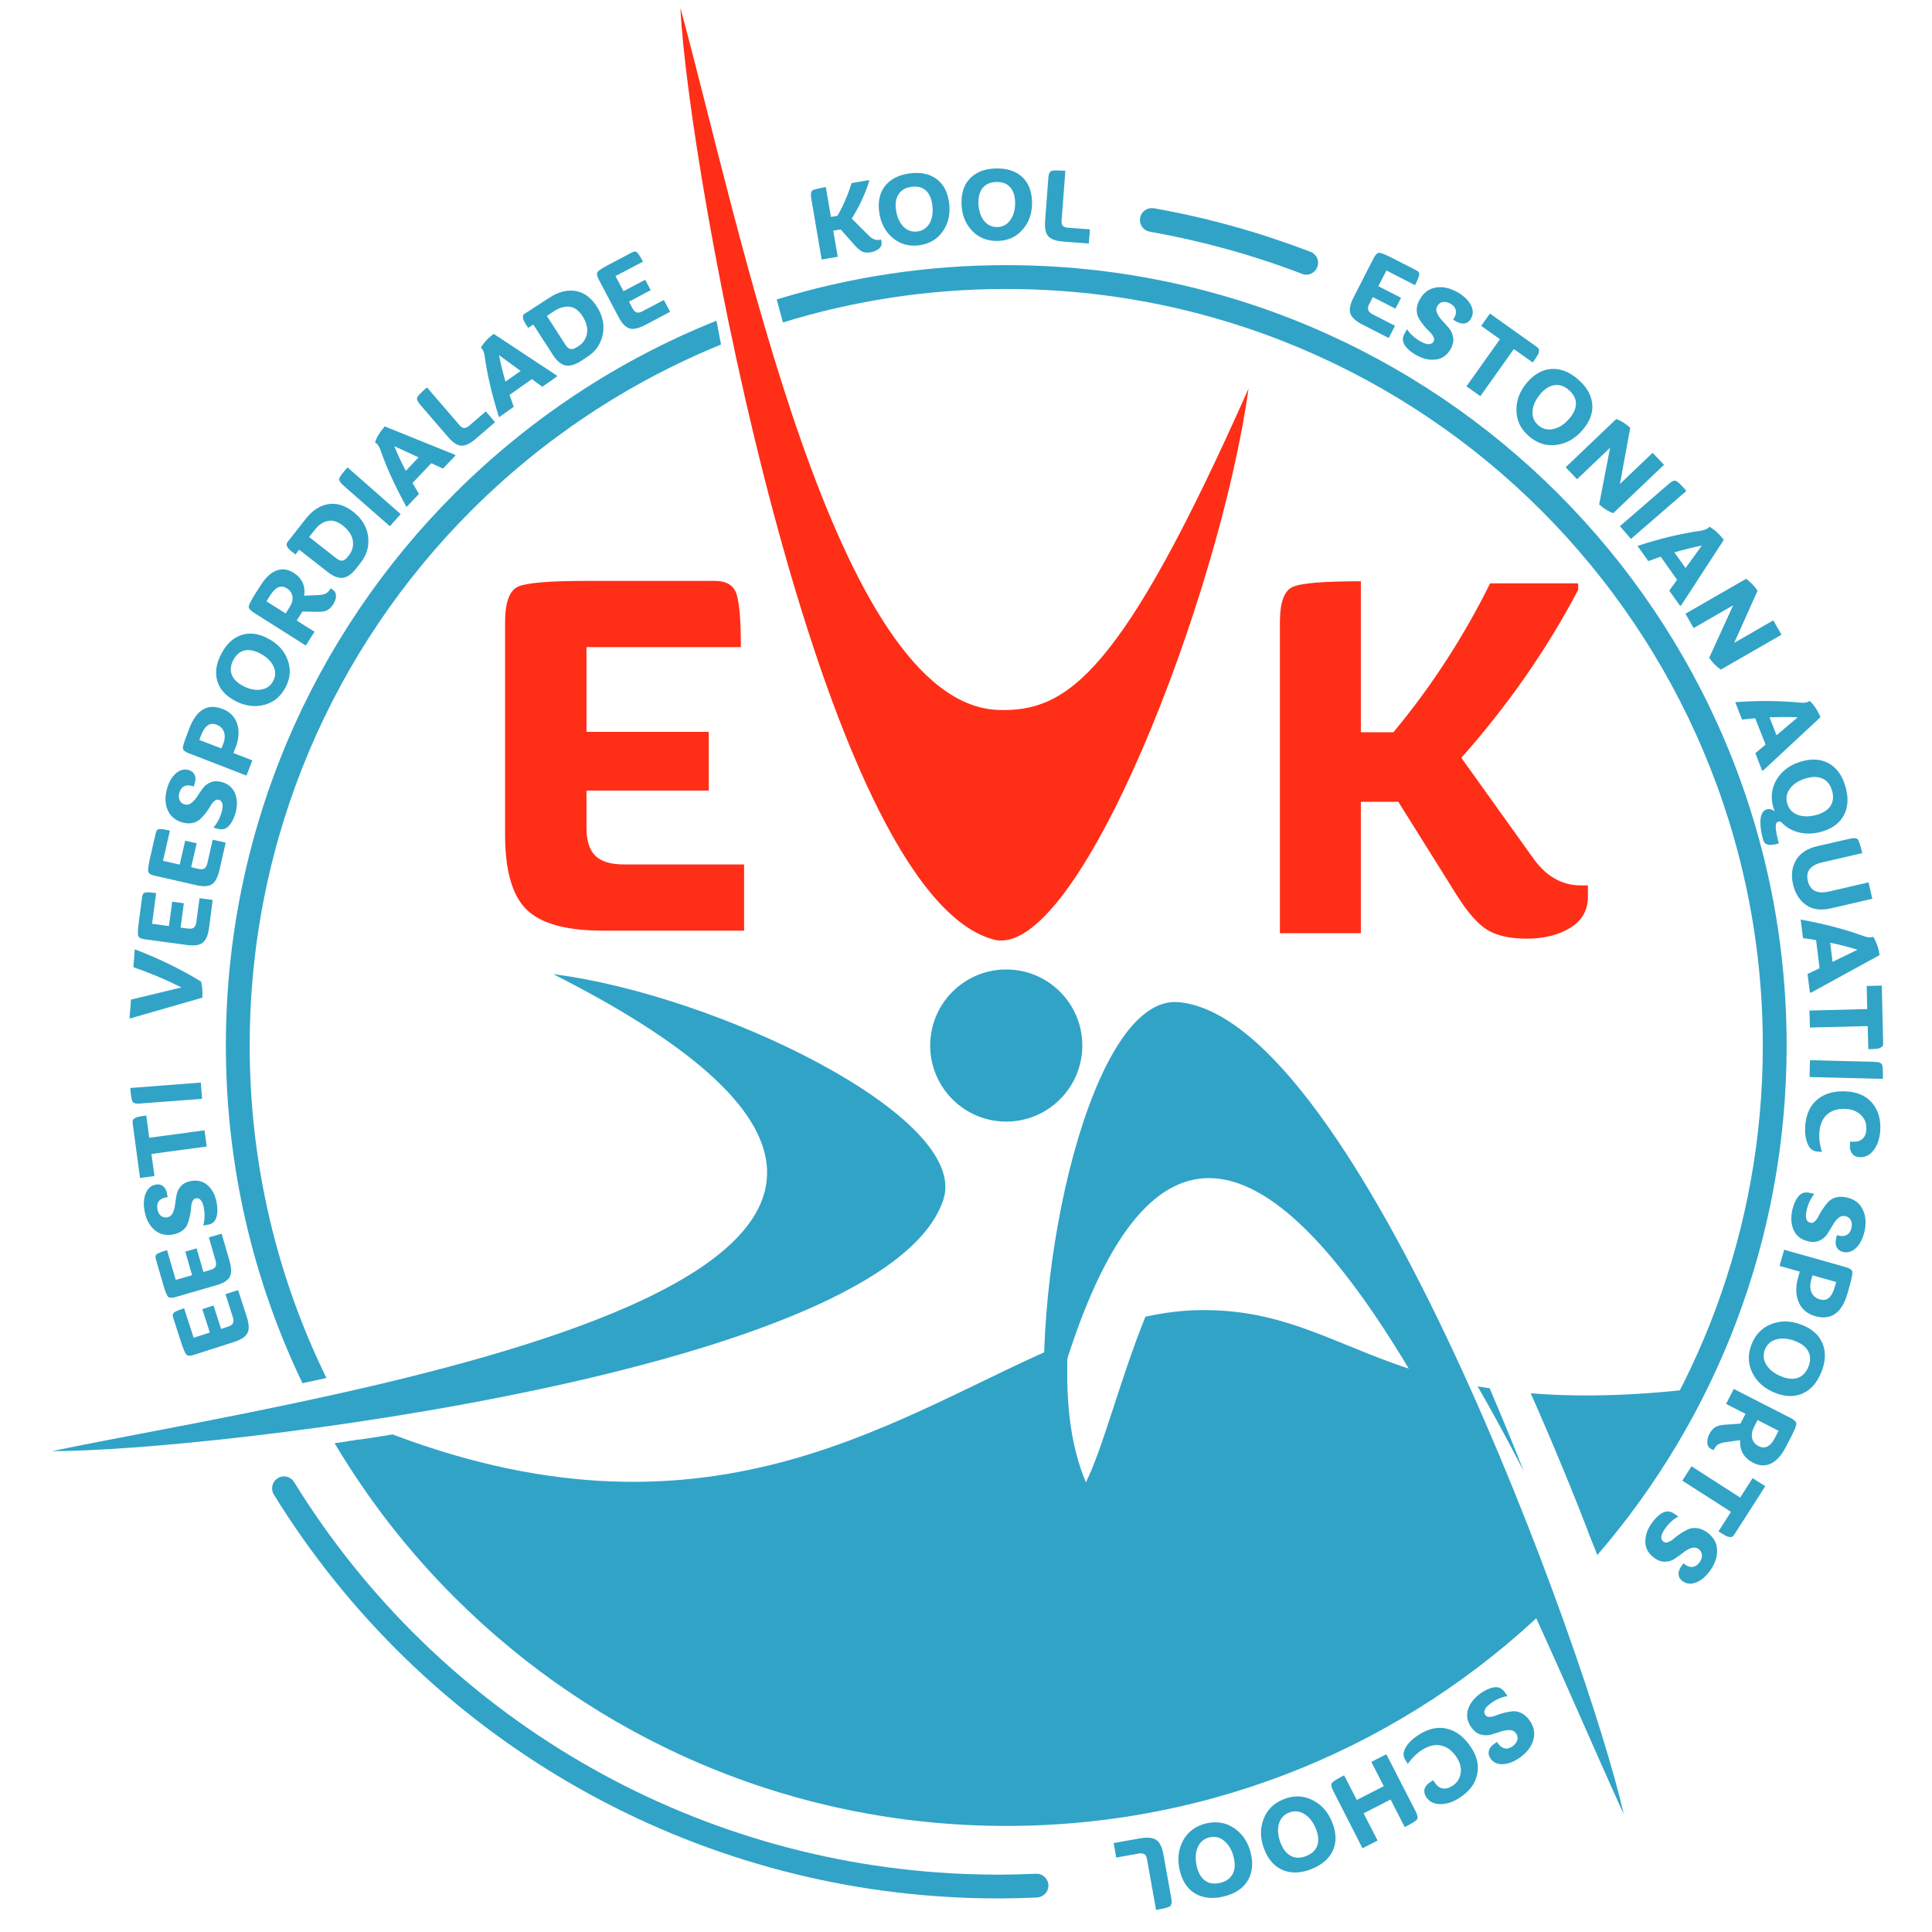 <svg xmlns="http://www.w3.org/2000/svg" viewBox="0 0 210 210" width="210" height="210">
	<defs>
		<clipPath clipPathUnits="userSpaceOnUse" id="cp1">
			<path d="M-489 -738L702 -738L702 946L-489 946Z" />
		</clipPath>
	</defs>
	<style>
		tspan { white-space:pre }
		.shp0 { fill: #31a3c7 } 
		.shp1 { fill: #ff2e17 } 
	</style>
	<g id="Page 1" clip-path="url(#cp1)">
		<path id="Path 1" fill-rule="evenodd" class="shp0" d="M39.15 156.47C38.22 156.6 37.29 156.74 36.37 156.87C40.01 162.99 44.39 168.62 49.4 173.62C64.75 188.97 85.95 198.47 109.37 198.47C132.15 198.47 152.84 189.49 168.07 174.88C167.7 174.04 167.33 173.2 166.95 172.36C152.12 186.91 131.79 195.88 109.37 195.88C86.67 195.88 66.11 186.67 51.23 171.79C46.62 167.19 42.57 162.05 39.15 156.47ZM77.88 34.86C67.12 39.16 57.45 45.61 49.4 53.66C34.04 69.01 24.55 90.22 24.55 113.65C24.55 126.79 27.54 139.24 32.88 150.35C33.75 150.17 34.61 149.97 35.48 149.78C30.14 138.87 27.14 126.61 27.14 113.65C27.14 90.94 36.34 70.38 51.23 55.49C58.92 47.8 68.13 41.63 78.37 37.45C78.2 36.58 78.04 35.72 77.88 34.86ZM84.43 32.55C84.65 33.38 84.87 34.21 85.1 35.05C92.77 32.68 100.93 31.41 109.37 31.41C132.09 31.41 152.65 40.61 167.53 55.49C182.41 70.38 191.61 90.94 191.61 113.65C191.61 133.67 184.45 152.02 172.56 166.29C172.92 167.21 173.27 168.13 173.62 169.03C186.44 154.17 194.2 134.81 194.2 113.65C194.2 90.22 184.7 69.01 169.36 53.66C154.01 38.31 132.8 28.82 109.37 28.82C100.69 28.82 92.31 30.13 84.43 32.55Z" />
		<path id="Path 2" fill-rule="evenodd" class="shp0" d="M184.13 150.96C181.12 156.98 177.41 162.58 173.09 167.66C171.06 162.4 168.8 156.89 166.38 151.44C171.22 151.84 177 151.78 184.13 150.96ZM130.83 142.4C140.42 142.4 145.76 146.68 155.26 149.43C159.75 156.91 163.88 165.44 167.51 173.62C152.48 188.2 131.98 197.18 109.38 197.18C82.39 197.18 58.39 184.37 43.12 164.51C41.19 162.01 39.4 159.39 37.76 156.67C39.38 156.44 41.03 156.19 42.68 155.92C77.93 169.25 98.01 153.35 116.09 145.87C115.79 151.82 116.21 156.76 118.03 161.12C119.86 157.5 121.77 149.87 124.5 143.12C126.6 142.66 128.7 142.4 130.83 142.4ZM161.92 150.9C163.2 153.9 164.45 156.92 165.63 159.93C164 156.77 162.33 153.66 160.61 150.69C161.04 150.76 161.47 150.84 161.92 150.9ZM60.15 105.89C77.71 108.08 105.45 121.35 102.55 130.36C96.54 149.02 23.12 157.77 5.66 157.73C34.74 151.66 125.69 139.05 60.15 105.89ZM110.1 105.41C114.65 105.81 118.01 109.82 117.61 114.37C117.21 118.92 113.19 122.28 108.65 121.88C104.1 121.48 100.74 117.46 101.14 112.92C101.54 108.37 105.55 105.01 110.1 105.41Z" />
		<path id="Path 3" class="shp1" d="M73.96 0.87C74.76 18.31 89.06 97.01 107.99 102.12C117.13 104.59 132.57 64.87 135.71 42.24C121.91 73.33 115.99 77.41 108.54 77.17C90.8 76.6 80.5 24.91 73.96 0.87ZM80.88 93.96L67.83 93.96C66.37 93.96 65.33 93.64 64.7 93.01C64.07 92.38 63.75 91.38 63.75 90L63.75 85.93L77.04 85.93L77.04 79.55L63.75 79.55L63.75 70.34L80.53 70.34C80.53 67.54 80.38 65.65 80.08 64.64C79.79 63.64 78.99 63.14 77.69 63.14L63.75 63.14C59.78 63.14 57.31 63.34 56.34 63.75C55.38 64.17 54.9 65.46 54.9 67.62L54.9 90.71C54.9 94.61 55.67 97.33 57.23 98.86C58.79 100.4 61.57 101.16 65.59 101.16L80.88 101.16L80.88 93.96ZM172.6 96.24L171.83 96.24C169.74 96.24 167.99 95.22 166.57 93.17L158.84 82.37C163.88 76.7 168.11 70.62 171.54 64.12L171.54 63.41L161.97 63.41C159.06 69.28 155.55 74.67 151.46 79.59L147.92 79.59L147.92 63.18C143.9 63.18 141.43 63.38 140.5 63.8C139.58 64.21 139.12 65.5 139.12 67.67L139.12 101.44L147.92 101.44L147.92 87.15L151.99 87.15L158.31 97.25C159.49 99.14 160.6 100.41 161.64 101.06C162.69 101.7 164.11 102.03 165.93 102.03C167.81 102.03 169.4 101.64 170.68 100.85C171.96 100.06 172.6 98.94 172.6 97.48L172.6 96.24Z" />
		<path id="Path 4" fill-rule="evenodd" class="shp0" d="M115.59 26.26C114.79 26.2 114.24 26.01 113.95 25.68C113.65 25.34 113.54 24.79 113.6 24.01L113.95 19.33C113.98 18.9 114.1 18.65 114.29 18.58C114.48 18.51 114.98 18.51 115.8 18.57L115.39 23.97C115.37 24.23 115.41 24.42 115.52 24.54C115.63 24.66 115.81 24.73 116.07 24.75L118.47 24.93L118.35 26.47L115.59 26.26ZM111.16 24.95C110.47 25.76 109.55 26.17 108.42 26.19C107.29 26.21 106.36 25.83 105.63 25.05C104.91 24.27 104.53 23.29 104.51 22.09C104.49 20.93 104.81 20.01 105.48 19.35C106.15 18.68 107.08 18.33 108.28 18.31C109.47 18.29 110.42 18.6 111.11 19.24C111.8 19.89 112.15 20.79 112.18 21.95C112.2 23.15 111.86 24.15 111.16 24.95ZM109.79 20.34C109.44 19.95 108.95 19.77 108.31 19.78C107.67 19.79 107.18 20 106.84 20.4C106.5 20.79 106.34 21.35 106.35 22.06C106.37 22.84 106.56 23.47 106.93 23.96C107.31 24.45 107.79 24.69 108.39 24.68C108.99 24.67 109.47 24.42 109.82 23.91C110.18 23.41 110.35 22.77 110.34 21.99C110.32 21.27 110.14 20.72 109.79 20.34ZM103.16 22.02C103.32 23.2 103.1 24.24 102.5 25.11C101.9 25.99 101.04 26.51 99.92 26.66C98.8 26.81 97.83 26.54 97.02 25.85C96.21 25.16 95.72 24.22 95.56 23.04C95.41 21.89 95.63 20.94 96.21 20.2C96.8 19.46 97.69 19.01 98.87 18.85C100.06 18.69 101.03 18.89 101.79 19.45C102.55 20.01 103.01 20.87 103.16 22.02ZM101.34 22.26C101.24 21.55 101 21.02 100.61 20.68C100.22 20.35 99.7 20.22 99.06 20.31C98.44 20.39 97.98 20.65 97.69 21.09C97.39 21.52 97.29 22.09 97.39 22.79C97.49 23.56 97.76 24.17 98.18 24.62C98.61 25.06 99.12 25.24 99.72 25.16C100.31 25.09 100.76 24.77 101.06 24.24C101.35 23.7 101.44 23.04 101.34 22.26ZM95.81 26.29C95.87 26.58 95.78 26.82 95.55 27.02C95.32 27.22 95.02 27.35 94.65 27.42C94.29 27.48 94 27.46 93.77 27.37C93.54 27.27 93.28 27.06 92.97 26.73L91.38 24.94L90.57 25.08L91.06 27.91L89.31 28.21L88.17 21.51C88.1 21.09 88.15 20.82 88.31 20.7C88.48 20.59 88.97 20.47 89.76 20.33L90.32 23.58L91.02 23.46C91.67 22.35 92.18 21.16 92.56 19.9L94.45 19.58L94.47 19.72C94.02 21.12 93.39 22.47 92.58 23.76L94.47 25.64C94.82 26 95.21 26.14 95.62 26.07L95.77 26.04L95.81 26.29ZM72.16 32.61L72.84 33.89L70.12 35.33C69.4 35.7 68.84 35.83 68.42 35.7C68 35.57 67.6 35.16 67.24 34.47L65.07 30.36C64.87 29.98 64.84 29.7 64.97 29.54C65.1 29.38 65.52 29.1 66.23 28.74L68.71 27.43C68.94 27.31 69.13 27.32 69.27 27.47C69.42 27.62 69.63 27.95 69.89 28.44L66.9 30.01L67.77 31.65L70.13 30.41L70.73 31.54L68.37 32.79L68.75 33.51C68.88 33.76 69.03 33.91 69.2 33.96C69.37 34.01 69.58 33.97 69.84 33.83L72.16 32.61ZM65.51 36.38C65.29 37.41 64.74 38.21 63.85 38.78L63.15 39.24C62.5 39.66 61.93 39.82 61.45 39.72C60.98 39.61 60.53 39.24 60.12 38.61L57.97 35.28L57.41 35.64L57.16 35.26C57.11 35.18 57.05 35.07 56.98 34.94C56.91 34.81 56.87 34.72 56.86 34.65C56.85 34.59 56.84 34.51 56.84 34.43C56.83 34.35 56.86 34.28 56.9 34.22C56.95 34.16 57.01 34.1 57.09 34.06L59.73 32.35C60.71 31.72 61.64 31.48 62.55 31.63C63.46 31.77 64.24 32.34 64.88 33.33C65.52 34.33 65.73 35.34 65.51 36.38ZM60.26 33.8L59.44 34.34L61.48 37.5C61.64 37.75 61.82 37.89 62.01 37.94C62.19 37.98 62.41 37.92 62.65 37.76L62.87 37.63C63.39 37.29 63.7 36.83 63.8 36.25C63.91 35.66 63.74 35.03 63.31 34.35C62.9 33.73 62.44 33.4 61.9 33.34C61.37 33.29 60.82 33.44 60.26 33.8ZM60.56 40.91L58.95 42.04L57.81 41.21L55.39 42.92L55.84 44.22L54.24 45.35C53.48 42.94 52.96 40.73 52.68 38.7C52.62 38.24 52.47 37.94 52.27 37.8C52.55 37.28 53.01 36.78 53.66 36.29L60.48 40.79L60.56 40.91ZM56.59 40.32L54.24 38.6C54.43 39.56 54.66 40.51 54.94 41.48L56.59 40.32ZM51.72 47.69C51.11 48.22 50.58 48.47 50.14 48.44C49.7 48.42 49.22 48.1 48.71 47.51L45.65 43.96C45.37 43.63 45.27 43.37 45.36 43.18C45.44 43 45.79 42.65 46.41 42.11L49.95 46.22C50.12 46.42 50.28 46.51 50.45 46.52C50.61 46.53 50.79 46.45 50.99 46.28L52.81 44.72L53.81 45.89L51.72 47.69ZM49.51 49.51L48.15 50.93L46.88 50.35L44.84 52.5L45.54 53.69L44.19 55.11C42.97 52.91 42.02 50.84 41.35 48.9C41.19 48.47 41 48.2 40.76 48.1C40.93 47.55 41.29 46.96 41.82 46.35L49.4 49.41L49.51 49.51ZM42.86 48.5C43.22 49.4 43.64 50.29 44.11 51.18L45.5 49.71L42.86 48.5ZM42.38 57.2L37.28 52.73C36.95 52.43 36.82 52.2 36.88 52C36.94 51.81 37.24 51.41 37.77 50.8L43.55 55.88L42.38 57.2ZM38.42 55.65C39.35 56.38 39.88 57.27 40.01 58.32C40.14 59.37 39.88 60.31 39.22 61.14L38.72 61.79C38.23 62.41 37.75 62.75 37.26 62.8C36.77 62.86 36.23 62.65 35.64 62.19L32.52 59.75L32.11 60.27L31.75 59.98C31.67 59.93 31.58 59.85 31.47 59.75C31.37 59.65 31.3 59.57 31.27 59.51C31.23 59.46 31.2 59.39 31.17 59.31C31.14 59.24 31.14 59.16 31.17 59.09C31.19 59.02 31.23 58.95 31.29 58.87L33.23 56.4C33.95 55.49 34.76 54.95 35.66 54.8C36.57 54.64 37.49 54.92 38.42 55.65ZM34.21 57.6L33.6 58.37L36.56 60.69C36.8 60.88 37.01 60.96 37.2 60.94C37.39 60.92 37.58 60.79 37.76 60.56L37.92 60.37C38.3 59.88 38.44 59.35 38.35 58.76C38.26 58.17 37.89 57.62 37.26 57.12C36.68 56.67 36.13 56.51 35.61 56.63C35.08 56.75 34.62 57.07 34.21 57.6ZM33.07 64.75L34.62 64.68C34.94 64.66 35.19 64.61 35.38 64.53C35.56 64.44 35.72 64.3 35.85 64.08L35.94 63.95L36.15 64.09C36.39 64.24 36.52 64.47 36.52 64.76C36.53 65.05 36.43 65.35 36.23 65.67C36.03 65.99 35.8 66.21 35.54 66.34C35.29 66.47 34.9 66.52 34.38 66.5L32.87 66.47L32.25 67.45L34.19 68.67L33.24 70.17L27.54 66.56C27.18 66.33 27.01 66.11 27.04 65.91C27.06 65.71 27.3 65.26 27.72 64.58L28.36 63.58C28.87 62.78 29.43 62.26 30.04 62.02C30.66 61.78 31.29 61.86 31.93 62.27C32.83 62.84 33.21 63.67 33.07 64.75ZM29.4 64.67L28.96 65.36L31.05 66.68L31.5 65.96C31.74 65.58 31.84 65.21 31.79 64.84C31.73 64.47 31.54 64.18 31.2 63.96C30.56 63.55 29.96 63.79 29.4 64.67ZM29.11 69.39C30.17 69.94 30.89 70.71 31.26 71.71C31.64 72.71 31.56 73.71 31.04 74.71C30.51 75.72 29.74 76.35 28.71 76.62C27.68 76.88 26.63 76.74 25.57 76.19C24.54 75.65 23.89 74.93 23.62 74.02C23.35 73.12 23.49 72.14 24.05 71.08C24.6 70.01 25.32 69.34 26.22 69.03C27.12 68.73 28.08 68.85 29.11 69.39ZM28.26 71.02C27.62 70.69 27.05 70.59 26.55 70.71C26.05 70.84 25.65 71.18 25.35 71.76C25.06 72.32 25.01 72.84 25.19 73.33C25.38 73.82 25.79 74.23 26.42 74.56C27.11 74.92 27.76 75.05 28.37 74.96C28.98 74.86 29.42 74.55 29.7 74.01C29.98 73.48 29.98 72.94 29.71 72.39C29.44 71.84 28.96 71.38 28.26 71.02ZM25.78 78.68C26.03 79.45 25.97 80.3 25.61 81.24L25.37 81.85L27.43 82.65L26.79 84.3L20.5 81.87C20.1 81.72 19.89 81.54 19.88 81.33C19.87 81.13 20.01 80.65 20.3 79.9L20.59 79.15C21.37 77.13 22.57 76.43 24.2 77.06C25 77.37 25.53 77.91 25.78 78.68ZM21.86 79.92L21.66 80.43L24.07 81.35L24.24 80.93C24.45 80.4 24.48 79.95 24.35 79.57C24.22 79.2 23.95 78.93 23.54 78.77C22.82 78.49 22.26 78.87 21.86 79.92ZM24.12 85.01C24.84 85.22 25.32 85.64 25.56 86.27C25.81 86.91 25.81 87.62 25.59 88.4C25.41 89 25.17 89.47 24.86 89.79C24.54 90.12 24.16 90.22 23.7 90.09L23.2 89.95C23.61 89.48 23.9 88.93 24.08 88.31C24.31 87.52 24.21 87.06 23.77 86.93C23.61 86.89 23.46 86.93 23.3 87.07C23.14 87.2 23 87.38 22.87 87.61C22.74 87.84 22.58 88.08 22.39 88.34C22.2 88.59 21.99 88.82 21.78 89.02C21.57 89.23 21.29 89.37 20.95 89.45C20.6 89.53 20.22 89.51 19.81 89.39C19.03 89.16 18.5 88.71 18.22 88.03C17.93 87.35 17.91 86.58 18.16 85.71C18.37 84.98 18.69 84.43 19.13 84.05C19.56 83.68 20.03 83.56 20.52 83.7C20.82 83.79 21.04 83.96 21.15 84.22C21.27 84.47 21.28 84.76 21.18 85.09L21.06 85.49L20.83 85.42C20.52 85.33 20.25 85.35 20.01 85.47C19.77 85.59 19.6 85.82 19.5 86.16C19.41 86.46 19.42 86.73 19.52 86.97C19.62 87.2 19.8 87.36 20.05 87.43C20.33 87.51 20.59 87.46 20.81 87.28C21.04 87.1 21.25 86.86 21.44 86.57C21.63 86.27 21.83 85.98 22.05 85.68C22.26 85.39 22.55 85.18 22.9 85.03C23.26 84.89 23.66 84.88 24.12 85.01ZM24.53 91.59L23.85 94.59C23.67 95.37 23.39 95.89 23.02 96.12C22.65 96.36 22.09 96.39 21.32 96.21L16.8 95.18C16.38 95.09 16.14 94.93 16.11 94.73C16.07 94.52 16.14 94.02 16.31 93.25L16.94 90.51C17 90.26 17.13 90.13 17.34 90.11C17.55 90.1 17.93 90.16 18.47 90.28L17.72 93.57L19.53 93.98L20.13 91.38L21.38 91.66L20.78 94.26L21.58 94.45C21.85 94.51 22.06 94.49 22.21 94.4C22.36 94.3 22.47 94.11 22.54 93.83L23.12 91.27L24.53 91.59ZM23.12 97.82L22.72 100.87C22.61 101.67 22.38 102.2 22.03 102.47C21.69 102.74 21.12 102.82 20.35 102.72L15.75 102.1C15.31 102.04 15.07 101.91 15.02 101.71C14.96 101.51 14.98 101.01 15.09 100.22L15.46 97.44C15.5 97.18 15.62 97.04 15.83 97.01C16.04 96.97 16.42 97 16.97 97.07L16.53 100.41L18.36 100.66L18.72 98.01L19.98 98.18L19.63 100.83L20.44 100.93C20.72 100.97 20.93 100.93 21.07 100.83C21.21 100.72 21.3 100.52 21.34 100.23L21.69 97.63L23.12 97.82ZM21.86 106.7C21.98 107.19 22.03 107.76 22 108.44L14.22 110.68L14.08 110.67L14.24 108.65L19.72 107.33C18.06 106.49 16.33 105.76 14.5 105.13L14.65 103.18C17.37 104.23 19.77 105.41 21.86 106.7ZM21.96 119.44L15.2 119.95C14.76 119.99 14.5 119.91 14.4 119.73C14.3 119.55 14.22 119.06 14.16 118.26L21.83 117.67L21.96 119.44ZM22.47 124.62L16.46 125.43L16.79 127.83L15.22 128.04L14.42 122.09C14.41 121.99 14.41 121.9 14.42 121.82C14.44 121.74 14.47 121.67 14.55 121.62C14.61 121.57 14.68 121.52 14.73 121.49C14.8 121.45 14.9 121.42 15.05 121.39C15.2 121.37 15.32 121.34 15.42 121.32C15.52 121.31 15.68 121.28 15.9 121.25L16.22 123.67L22.23 122.86L22.47 124.62ZM22.62 128.88C23.11 129.34 23.42 129.98 23.56 130.78C23.67 131.4 23.65 131.92 23.51 132.35C23.37 132.79 23.07 133.05 22.6 133.12L22.09 133.21C22.25 132.62 22.28 131.99 22.17 131.35C22.03 130.55 21.73 130.18 21.29 130.25C21.13 130.28 21 130.39 20.92 130.58C20.83 130.76 20.79 130.99 20.77 131.25C20.75 131.51 20.72 131.8 20.65 132.12C20.59 132.43 20.51 132.72 20.4 133C20.31 133.28 20.12 133.53 19.84 133.75C19.56 133.97 19.21 134.11 18.79 134.19C17.99 134.32 17.31 134.15 16.76 133.66C16.21 133.17 15.86 132.48 15.71 131.6C15.57 130.85 15.63 130.21 15.85 129.68C16.08 129.15 16.45 128.84 16.95 128.76C17.27 128.7 17.53 128.76 17.74 128.95C17.96 129.13 18.1 129.39 18.15 129.72L18.22 130.13L17.97 130.17C17.67 130.22 17.43 130.35 17.26 130.57C17.1 130.78 17.05 131.06 17.11 131.42C17.16 131.73 17.28 131.97 17.47 132.14C17.67 132.3 17.89 132.37 18.15 132.32C18.44 132.27 18.65 132.12 18.78 131.85C18.9 131.59 18.99 131.28 19.03 130.93C19.07 130.59 19.13 130.24 19.19 129.88C19.26 129.52 19.42 129.2 19.68 128.92C19.93 128.63 20.3 128.45 20.76 128.37C21.5 128.24 22.12 128.41 22.62 128.88ZM22.7 134.5L24.09 134.1L24.95 137.05C25.17 137.83 25.18 138.41 24.97 138.8C24.76 139.18 24.28 139.48 23.52 139.7L19.06 140.99C18.65 141.1 18.37 141.08 18.24 140.92C18.11 140.76 17.93 140.3 17.71 139.53L16.93 136.83C16.86 136.58 16.91 136.4 17.09 136.29C17.26 136.18 17.62 136.04 18.16 135.89L19.1 139.12L20.88 138.61L20.14 136.05L21.37 135.69L22.11 138.26L22.89 138.03C23.16 137.95 23.34 137.83 23.42 137.68C23.51 137.52 23.51 137.3 23.43 137.02L22.7 134.5ZM25.88 140.23L26.83 143.15C27.07 143.92 27.1 144.5 26.9 144.89C26.71 145.29 26.23 145.6 25.49 145.85L21.07 147.27C20.66 147.4 20.39 147.39 20.25 147.23C20.11 147.08 19.92 146.62 19.67 145.85L18.81 143.19C18.73 142.94 18.78 142.76 18.95 142.64C19.12 142.52 19.47 142.38 20.01 142.2L21.05 145.41L22.81 144.84L21.99 142.3L23.21 141.9L24.03 144.45L24.81 144.19C25.07 144.11 25.24 143.99 25.32 143.83C25.4 143.67 25.4 143.45 25.31 143.17L24.51 140.67L25.88 140.23ZM125.48 22.65C131.27 23.67 136.84 25.24 142.32 27.32L142.32 27.32C142.86 27.47 143.27 27.97 143.27 28.56C143.27 29.28 142.69 29.86 141.97 29.86C141.76 29.86 141.56 29.8 141.38 29.71C136.09 27.69 130.6 26.18 125.02 25.19C124.41 25.11 123.93 24.6 123.91 23.96C123.87 23.11 124.66 22.47 125.48 22.65ZM30.92 160.48C31.39 160.5 31.79 160.77 32 161.15C39.84 173.83 50.56 184.16 63.06 191.47C75.56 198.79 89.85 203.08 104.77 203.69C106.13 203.74 107.44 203.77 108.69 203.77C109.93 203.76 111.22 203.73 112.57 203.67C112.62 203.67 112.67 203.66 112.71 203.67C113.43 203.69 113.98 204.29 113.96 205.01C113.93 205.69 113.37 206.23 112.7 206.25C111.42 206.31 110.08 206.34 108.69 206.35C107.29 206.35 105.95 206.33 104.66 206.27C89.31 205.65 74.62 201.23 61.75 193.7C48.9 186.18 37.87 175.56 29.8 162.51C29.65 162.29 29.56 162.01 29.58 161.72C29.61 161.01 30.21 160.45 30.92 160.48ZM176.5 197.2C164.06 170.23 131.35 84.43 113.75 155.75C111.95 138.14 118.65 108.13 128.08 108.93C147.49 110.59 172.49 179.62 176.5 197.2Z" />
		<path id="Path 5" fill-rule="evenodd" class="shp0" d="M123.87 199.83C124.7 199.68 125.3 199.74 125.68 199.99C126.06 200.25 126.32 200.78 126.46 201.58L127.32 206.36C127.39 206.8 127.34 207.08 127.17 207.21C127 207.32 126.5 207.46 125.66 207.6L124.67 202.07C124.63 201.81 124.53 201.64 124.39 201.54C124.25 201.45 124.05 201.42 123.78 201.47L121.33 201.91L121.05 200.33L123.87 199.83ZM128.61 200.03C129.15 199.07 129.98 198.46 131.13 198.19C132.27 197.93 133.29 198.11 134.19 198.74C135.1 199.38 135.69 200.29 135.97 201.5C136.24 202.68 136.1 203.67 135.57 204.5C135.04 205.32 134.17 205.87 132.96 206.15C131.76 206.43 130.73 206.31 129.89 205.81C129.05 205.3 128.5 204.46 128.23 203.29C127.95 202.08 128.08 201 128.61 200.03ZM130.99 204.42C131.43 204.73 131.97 204.81 132.62 204.66C133.26 204.51 133.71 204.2 133.97 203.72C134.23 203.25 134.28 202.65 134.11 201.93C133.93 201.15 133.59 200.55 133.11 200.13C132.63 199.71 132.09 199.57 131.48 199.71C130.87 199.85 130.44 200.21 130.19 200.8C129.93 201.38 129.9 202.07 130.08 202.86C130.25 203.59 130.56 204.11 130.99 204.42ZM137.43 201.04C136.98 199.88 136.94 198.79 137.33 197.76C137.72 196.72 138.45 195.99 139.55 195.56C140.64 195.13 141.68 195.17 142.66 195.66C143.65 196.15 144.37 196.97 144.82 198.12C145.26 199.24 145.28 200.25 144.88 201.14C144.47 202.03 143.69 202.71 142.54 203.16C141.39 203.62 140.36 203.65 139.45 203.28C138.55 202.9 137.87 202.16 137.43 201.04ZM139.2 200.34C139.48 201.03 139.85 201.5 140.33 201.74C140.81 201.99 141.36 201.99 141.98 201.74C142.59 201.5 142.99 201.13 143.18 200.62C143.36 200.11 143.32 199.51 143.05 198.82C142.76 198.08 142.34 197.53 141.8 197.19C141.26 196.85 140.7 196.79 140.12 197.02C139.54 197.24 139.17 197.67 139 198.28C138.84 198.9 138.91 199.58 139.2 200.34ZM144.9 194.63C144.69 194.23 144.66 193.95 144.79 193.79C144.92 193.62 145.36 193.35 146.1 192.97L147.48 195.65L150.41 194.15L149.06 191.51L150.69 190.68L153.9 196.94C154.1 197.34 154.14 197.62 154.01 197.79C153.87 197.95 153.43 198.22 152.69 198.6L151.15 195.6L148.22 197.1L149.74 200.06L148.1 200.9L144.9 194.63ZM153.02 191.73L152.75 191.29C152.49 190.89 152.5 190.44 152.8 189.93C153.09 189.43 153.57 188.97 154.22 188.56C155.3 187.87 156.34 187.65 157.35 187.92C158.37 188.19 159.23 188.88 159.95 190.01C160.58 190.99 160.78 191.97 160.54 192.96C160.31 193.94 159.67 194.76 158.63 195.42C157.91 195.89 157.21 196.12 156.53 196.1C155.84 196.09 155.34 195.83 155.01 195.31C154.83 195.02 154.77 194.73 154.85 194.44C154.93 194.16 155.13 193.92 155.45 193.71L155.78 193.5L155.93 193.73C156.16 194.09 156.43 194.31 156.77 194.38C157.1 194.46 157.46 194.38 157.85 194.13C158.37 193.8 158.67 193.35 158.76 192.77C158.86 192.19 158.72 191.62 158.35 191.04C157.89 190.33 157.33 189.89 156.67 189.74C156.01 189.58 155.31 189.74 154.57 190.21C153.99 190.59 153.47 191.09 153.02 191.73ZM159.57 185.8C159.79 185.13 160.24 184.55 160.93 184.06C161.45 183.69 161.95 183.47 162.42 183.4C162.88 183.34 163.26 183.51 163.54 183.91L163.86 184.35C163.23 184.46 162.64 184.72 162.09 185.11C161.4 185.6 161.18 186.04 161.45 186.42C161.55 186.56 161.71 186.63 161.92 186.62C162.13 186.62 162.37 186.56 162.62 186.46C162.87 186.35 163.16 186.26 163.48 186.18C163.8 186.1 164.11 186.04 164.42 186.01C164.72 185.98 165.04 186.04 165.37 186.21C165.69 186.36 165.99 186.63 166.25 186.99C166.74 187.67 166.87 188.38 166.67 189.12C166.46 189.85 165.98 190.49 165.22 191.03C164.58 191.49 163.96 191.73 163.36 191.76C162.76 191.78 162.31 191.58 162.01 191.14C161.82 190.88 161.76 190.6 161.83 190.32C161.9 190.04 162.08 189.79 162.36 189.59L162.72 189.34L162.86 189.55C163.06 189.82 163.29 189.98 163.56 190.04C163.83 190.1 164.12 190.02 164.42 189.81C164.68 189.62 164.85 189.39 164.92 189.14C164.99 188.88 164.95 188.64 164.79 188.42C164.62 188.17 164.38 188.05 164.08 188.05C163.77 188.04 163.45 188.11 163.1 188.22C162.76 188.34 162.41 188.45 162.05 188.55C161.68 188.65 161.31 188.64 160.93 188.53C160.55 188.42 160.22 188.16 159.93 187.76C159.48 187.13 159.36 186.47 159.57 185.8ZM179.83 169.35C179.19 168.9 178.86 168.32 178.84 167.62C178.83 166.92 179.06 166.22 179.55 165.54C179.93 165.01 180.33 164.63 180.74 164.42C181.16 164.21 181.57 164.24 181.97 164.53L182.42 164.84C181.85 165.16 181.38 165.59 181 166.14C180.5 166.83 180.44 167.31 180.83 167.59C180.96 167.69 181.13 167.7 181.33 167.62C181.53 167.55 181.73 167.42 181.94 167.24C182.14 167.06 182.38 166.88 182.66 166.7C182.93 166.51 183.21 166.36 183.49 166.23C183.76 166.1 184.09 166.06 184.45 166.1C184.81 166.14 185.18 166.29 185.54 166.55C186.23 167.04 186.59 167.66 186.64 168.42C186.68 169.19 186.43 169.95 185.89 170.71C185.43 171.35 184.93 171.78 184.38 172C183.82 172.22 183.33 172.18 182.9 171.87C182.63 171.68 182.48 171.44 182.46 171.15C182.43 170.86 182.52 170.57 182.73 170.28L182.98 169.93L183.18 170.08C183.45 170.27 183.72 170.35 184 170.31C184.28 170.28 184.52 170.11 184.74 169.81C184.93 169.54 185.01 169.28 184.99 169.01C184.98 168.75 184.85 168.54 184.64 168.38C184.39 168.21 184.12 168.17 183.84 168.26C183.55 168.36 183.26 168.53 182.98 168.75C182.69 168.97 182.39 169.19 182.08 169.4C181.77 169.62 181.42 169.73 181.02 169.75C180.63 169.77 180.23 169.64 179.83 169.35ZM183.86 159.38L189.15 162.78L190.5 160.67L191.88 161.54L188.52 166.79C188.46 166.87 188.4 166.95 188.34 167C188.28 167.05 188.2 167.08 188.11 167.07C188.02 167.06 187.94 167.06 187.87 167.04C187.8 167.04 187.7 166.99 187.56 166.92C187.43 166.84 187.31 166.77 187.22 166.72C187.13 166.66 186.99 166.58 186.79 166.45L188.15 164.33L182.86 160.94L183.86 159.38ZM190.55 158.99C189.56 158.49 189.09 157.67 189.14 156.54L187.55 156.76C187.22 156.81 186.96 156.88 186.78 156.99C186.6 157.09 186.45 157.26 186.33 157.49L186.26 157.63L186.03 157.52C185.76 157.38 185.6 157.16 185.58 156.86C185.55 156.56 185.62 156.24 185.79 155.89C185.97 155.54 186.19 155.29 186.44 155.13C186.69 154.97 187.09 154.88 187.62 154.85L189.18 154.74L189.73 153.68L187.62 152.6L188.45 150.97L194.67 154.15C195.07 154.36 195.26 154.56 195.26 154.78C195.25 154.99 195.05 155.46 194.67 156.21L194.1 157.3C193.66 158.17 193.13 158.76 192.52 159.07C191.91 159.37 191.25 159.35 190.55 158.99ZM191.14 157.18C191.84 157.54 192.44 157.24 192.93 156.28L193.32 155.52L191.04 154.35L190.64 155.14C190.43 155.56 190.37 155.96 190.45 156.33C190.54 156.71 190.77 156.99 191.14 157.18ZM190.48 149.23C189.99 148.24 189.96 147.21 190.39 146.12C190.82 145.03 191.55 144.29 192.59 143.9C193.62 143.52 194.71 143.55 195.86 144.01C196.98 144.45 197.73 145.12 198.1 146.03C198.48 146.93 198.44 147.96 197.99 149.11C197.53 150.26 196.86 151.04 195.97 151.45C195.08 151.86 194.07 151.84 192.95 151.4C191.8 150.94 190.97 150.22 190.48 149.23ZM195.44 149.76C195.95 149.57 196.32 149.17 196.57 148.55C196.81 147.94 196.81 147.4 196.56 146.91C196.32 146.43 195.85 146.05 195.16 145.78C194.42 145.48 193.73 145.42 193.11 145.58C192.5 145.74 192.07 146.11 191.84 146.69C191.61 147.27 191.67 147.83 192.01 148.37C192.34 148.9 192.89 149.33 193.65 149.62C194.34 149.9 194.94 149.94 195.44 149.76ZM197.3 143.06C196.44 142.81 195.84 142.31 195.51 141.54C195.18 140.78 195.16 139.89 195.44 138.89L195.63 138.22L193.43 137.6L193.93 135.84L200.65 137.74C201.08 137.87 201.31 138.03 201.34 138.24C201.37 138.45 201.27 138.96 201.05 139.76L200.82 140.57C200.21 142.72 199.03 143.55 197.3 143.06ZM197.82 141.24C198.58 141.46 199.12 141.01 199.43 139.89L199.59 139.35L197.01 138.62L196.88 139.08C196.72 139.64 196.73 140.11 196.9 140.48C197.07 140.86 197.37 141.11 197.82 141.24ZM194.96 133.7C194.68 133.06 194.63 132.33 194.82 131.5C194.97 130.87 195.19 130.38 195.5 130.02C195.8 129.66 196.2 129.54 196.68 129.65L197.2 129.77C196.81 130.28 196.54 130.85 196.38 131.51C196.19 132.34 196.32 132.81 196.78 132.91C196.95 132.95 197.11 132.9 197.26 132.76C197.42 132.61 197.56 132.42 197.68 132.17C197.8 131.92 197.95 131.66 198.14 131.39C198.32 131.12 198.51 130.87 198.72 130.64C198.93 130.42 199.21 130.26 199.56 130.15C199.91 130.06 200.31 130.06 200.75 130.16C201.56 130.35 202.14 130.78 202.47 131.47C202.8 132.16 202.87 132.96 202.66 133.87C202.48 134.63 202.18 135.22 201.75 135.64C201.32 136.05 200.84 136.2 200.33 136.08C200.01 136.01 199.78 135.84 199.65 135.58C199.51 135.33 199.49 135.03 199.57 134.68L199.66 134.26L199.91 134.32C200.23 134.39 200.51 134.36 200.76 134.22C201 134.08 201.16 133.84 201.24 133.48C201.32 133.16 201.3 132.88 201.18 132.64C201.06 132.4 200.87 132.26 200.6 132.19C200.31 132.13 200.05 132.19 199.82 132.39C199.59 132.59 199.39 132.85 199.21 133.17C199.03 133.48 198.84 133.79 198.64 134.11C198.43 134.43 198.15 134.67 197.79 134.84C197.43 135.01 197.01 135.04 196.53 134.92C195.77 134.75 195.25 134.34 194.96 133.7ZM197.52 125.17C197.04 125.13 196.69 124.85 196.47 124.31C196.25 123.77 196.17 123.12 196.22 122.35C196.32 121.07 196.78 120.11 197.6 119.46C198.42 118.81 199.5 118.54 200.83 118.64C201.99 118.73 202.9 119.16 203.54 119.94C204.18 120.72 204.46 121.73 204.37 122.96C204.3 123.81 204.06 124.51 203.64 125.04C203.22 125.58 202.7 125.83 202.09 125.78C201.75 125.75 201.49 125.62 201.31 125.38C201.13 125.15 201.05 124.84 201.08 124.47L201.11 124.08L201.38 124.1C201.81 124.13 202.15 124.03 202.41 123.82C202.68 123.6 202.83 123.26 202.86 122.8C202.91 122.19 202.73 121.67 202.33 121.25C201.92 120.83 201.38 120.59 200.69 120.54C199.84 120.48 199.17 120.66 198.64 121.1C198.12 121.54 197.83 122.19 197.76 123.07C197.71 123.76 197.8 124.47 198.04 125.21L197.52 125.17ZM196.74 115.24L203.77 115.42C204.22 115.43 204.49 115.53 204.57 115.72C204.65 115.92 204.68 116.44 204.66 117.27L196.69 117.07L196.74 115.24ZM196.73 111.69L196.68 109.84L202.96 109.68L202.9 107.17L204.54 107.13L204.69 113.35C204.7 113.46 204.68 113.55 204.67 113.63C204.64 113.71 204.59 113.77 204.51 113.81C204.44 113.87 204.37 113.9 204.3 113.93C204.24 113.96 204.13 113.98 203.97 114C203.82 114.01 203.68 114.02 203.58 114.03C203.47 114.03 203.31 114.04 203.08 114.04L203.01 111.53L196.73 111.69ZM196.47 105.87L197.78 105.24L197.4 102.18L195.98 101.97L195.72 99.95C198.3 100.42 200.58 101.02 202.57 101.75C203.02 101.91 203.36 101.93 203.59 101.81C203.93 102.31 204.17 102.98 204.31 103.81L196.88 107.88L196.73 107.9L196.47 105.87ZM201.9 103.23C200.94 102.93 199.95 102.68 198.93 102.47L199.19 104.55L201.9 103.23ZM196.3 98.36C195.59 97.85 195.12 97.1 194.89 96.1C194.67 95.12 194.77 94.25 195.22 93.49C195.66 92.74 196.42 92.24 197.48 91.99L201.09 91.16C201.54 91.06 201.82 91.09 201.95 91.26C202.07 91.43 202.23 91.92 202.42 92.73L198.09 93.73C196.79 94.03 196.26 94.7 196.5 95.74C196.75 96.81 197.52 97.2 198.83 96.9L203.1 95.91L203.51 97.69L199.03 98.73C197.92 98.99 197 98.86 196.3 98.36ZM197.99 90.4C197.14 90.64 196.32 90.67 195.54 90.48C194.76 90.29 194.12 89.92 193.61 89.35C193.5 89.29 193.4 89.28 193.29 89.31C193.08 89.37 192.99 89.6 193.02 90.01C193.05 90.42 193.16 90.97 193.35 91.68C192.83 91.83 192.43 91.87 192.17 91.81C191.9 91.75 191.72 91.57 191.64 91.26C191.53 90.9 191.46 90.56 191.41 90.21C191.36 89.88 191.34 89.54 191.35 89.22C191.36 88.9 191.42 88.63 191.54 88.4C191.65 88.18 191.81 88.04 192.03 87.98C192.32 87.89 192.6 87.96 192.9 88.18C192.83 87.99 192.78 87.85 192.75 87.76C192.43 86.63 192.57 85.6 193.15 84.67C193.74 83.73 194.63 83.1 195.82 82.76C196.98 82.43 197.98 82.51 198.83 83C199.68 83.5 200.27 84.34 200.6 85.53C200.94 86.72 200.88 87.75 200.42 88.61C199.96 89.48 199.15 90.07 197.99 90.4ZM197.47 88.57C198.18 88.36 198.69 88.04 198.98 87.58C199.26 87.13 199.32 86.58 199.14 85.95C198.96 85.32 198.63 84.88 198.14 84.65C197.65 84.41 197.05 84.39 196.34 84.59C195.57 84.81 194.98 85.17 194.59 85.68C194.2 86.18 194.09 86.73 194.26 87.33C194.43 87.93 194.81 88.34 195.4 88.57C196 88.79 196.68 88.79 197.47 88.57ZM190.8 81.87L191.91 80.93L190.78 78.07L189.35 78.21L188.61 76.32C191.22 76.14 193.58 76.16 195.69 76.38C196.16 76.42 196.5 76.35 196.69 76.18C197.15 76.58 197.54 77.17 197.88 77.95L191.68 83.72L191.54 83.77L190.8 81.87ZM195.4 77.97C194.4 77.92 193.38 77.93 192.34 77.97L193.1 79.92L195.4 77.97ZM187.05 72.78C186.58 72.48 186.16 72.05 185.78 71.5L188.39 65.79L184.09 68.27L183.2 66.71L189.78 62.92C190.24 63.21 190.65 63.64 191.04 64.21L188.5 69.88L192.75 67.43L193.64 68.99L187.05 72.78ZM181.44 64.2L182.29 63.02L180.51 60.51L179.16 60.99L177.99 59.34C180.47 58.53 182.76 57.98 184.87 57.69C185.34 57.61 185.65 57.47 185.8 57.25C186.33 57.54 186.85 58.01 187.37 58.68L182.75 65.78L182.62 65.86L181.44 64.2ZM184.98 59.3C183.99 59.5 183 59.75 182 60.04L183.21 61.75L184.98 59.3ZM177.28 58.58L176.08 57.19L181.4 52.59C181.74 52.29 182 52.19 182.19 52.28C182.38 52.37 182.76 52.73 183.3 53.36L177.28 58.58ZM173.82 54.83L175.01 48.67L171.42 52.09L170.18 50.79L175.68 45.54C176.18 45.72 176.69 46.04 177.2 46.5L176.08 52.61L179.63 49.22L180.87 50.52L175.35 55.78C174.83 55.6 174.32 55.28 173.82 54.83ZM172.01 46.75C171.2 47.69 170.25 48.22 169.16 48.36C168.06 48.5 167.07 48.18 166.18 47.41C165.3 46.65 164.84 45.71 164.83 44.61C164.81 43.5 165.2 42.49 166.01 41.55C166.8 40.64 167.68 40.16 168.66 40.1C169.64 40.05 170.6 40.43 171.53 41.24C172.47 42.05 172.98 42.95 173.07 43.92C173.16 44.9 172.8 45.84 172.01 46.75ZM171.3 43.85C171.29 43.32 171.04 42.83 170.53 42.4C170.04 41.96 169.52 41.79 168.98 41.86C168.45 41.93 167.93 42.24 167.45 42.8C166.93 43.41 166.64 44.03 166.58 44.67C166.53 45.3 166.74 45.83 167.21 46.23C167.68 46.64 168.23 46.77 168.84 46.63C169.47 46.5 170.04 46.12 170.58 45.5C171.06 44.94 171.3 44.39 171.3 43.85ZM159.4 41.99L163.04 36.87L161 35.42L161.95 34.08L167.02 37.69C167.1 37.75 167.18 37.82 167.22 37.88C167.27 37.95 167.29 38.02 167.28 38.11C167.28 38.2 167.26 38.28 167.25 38.35C167.24 38.42 167.18 38.52 167.1 38.66C167.02 38.79 166.95 38.9 166.89 38.99C166.83 39.08 166.74 39.21 166.6 39.4L164.55 37.94L160.91 43.06L159.4 41.99ZM157.68 37.94C157.29 38.62 156.75 39 156.05 39.08C155.35 39.17 154.64 39 153.9 38.58C153.34 38.26 152.93 37.9 152.68 37.5C152.43 37.1 152.42 36.69 152.67 36.26L152.93 35.79C153.31 36.32 153.78 36.75 154.36 37.09C155.1 37.51 155.59 37.52 155.82 37.12C155.91 36.97 155.91 36.8 155.81 36.61C155.72 36.42 155.57 36.23 155.37 36.04C155.17 35.85 154.97 35.63 154.76 35.38C154.55 35.12 154.37 34.86 154.22 34.6C154.06 34.33 153.99 34.02 153.99 33.65C154 33.29 154.11 32.91 154.34 32.52C154.76 31.79 155.34 31.37 156.09 31.25C156.85 31.13 157.63 31.31 158.44 31.77C159.13 32.17 159.6 32.63 159.88 33.16C160.15 33.69 160.15 34.18 159.88 34.64C159.72 34.93 159.5 35.1 159.21 35.15C158.93 35.2 158.63 35.14 158.32 34.96L157.95 34.75L158.08 34.53C158.24 34.24 158.29 33.96 158.23 33.69C158.17 33.42 157.98 33.19 157.66 33.01C157.38 32.85 157.1 32.79 156.84 32.83C156.58 32.87 156.38 33.01 156.25 33.25C156.09 33.51 156.08 33.78 156.21 34.05C156.34 34.33 156.52 34.6 156.77 34.86C157.02 35.12 157.27 35.4 157.51 35.69C157.75 35.98 157.9 36.32 157.96 36.71C158.01 37.1 157.92 37.51 157.68 37.94ZM150.95 36.74L148.11 35.29C147.37 34.91 146.92 34.5 146.78 34.07C146.64 33.64 146.75 33.06 147.12 32.34L149.31 28.06C149.52 27.66 149.73 27.46 149.95 27.48C150.17 27.5 150.64 27.69 151.38 28.07L153.96 29.39C154.2 29.51 154.3 29.68 154.26 29.9C154.22 30.11 154.07 30.48 153.81 31L150.7 29.4L149.82 31.11L152.29 32.37L151.68 33.55L149.22 32.29L148.83 33.05C148.7 33.3 148.66 33.52 148.72 33.7C148.78 33.87 148.94 34.03 149.21 34.17L151.63 35.41L150.95 36.74Z" />
	</g>
</svg>